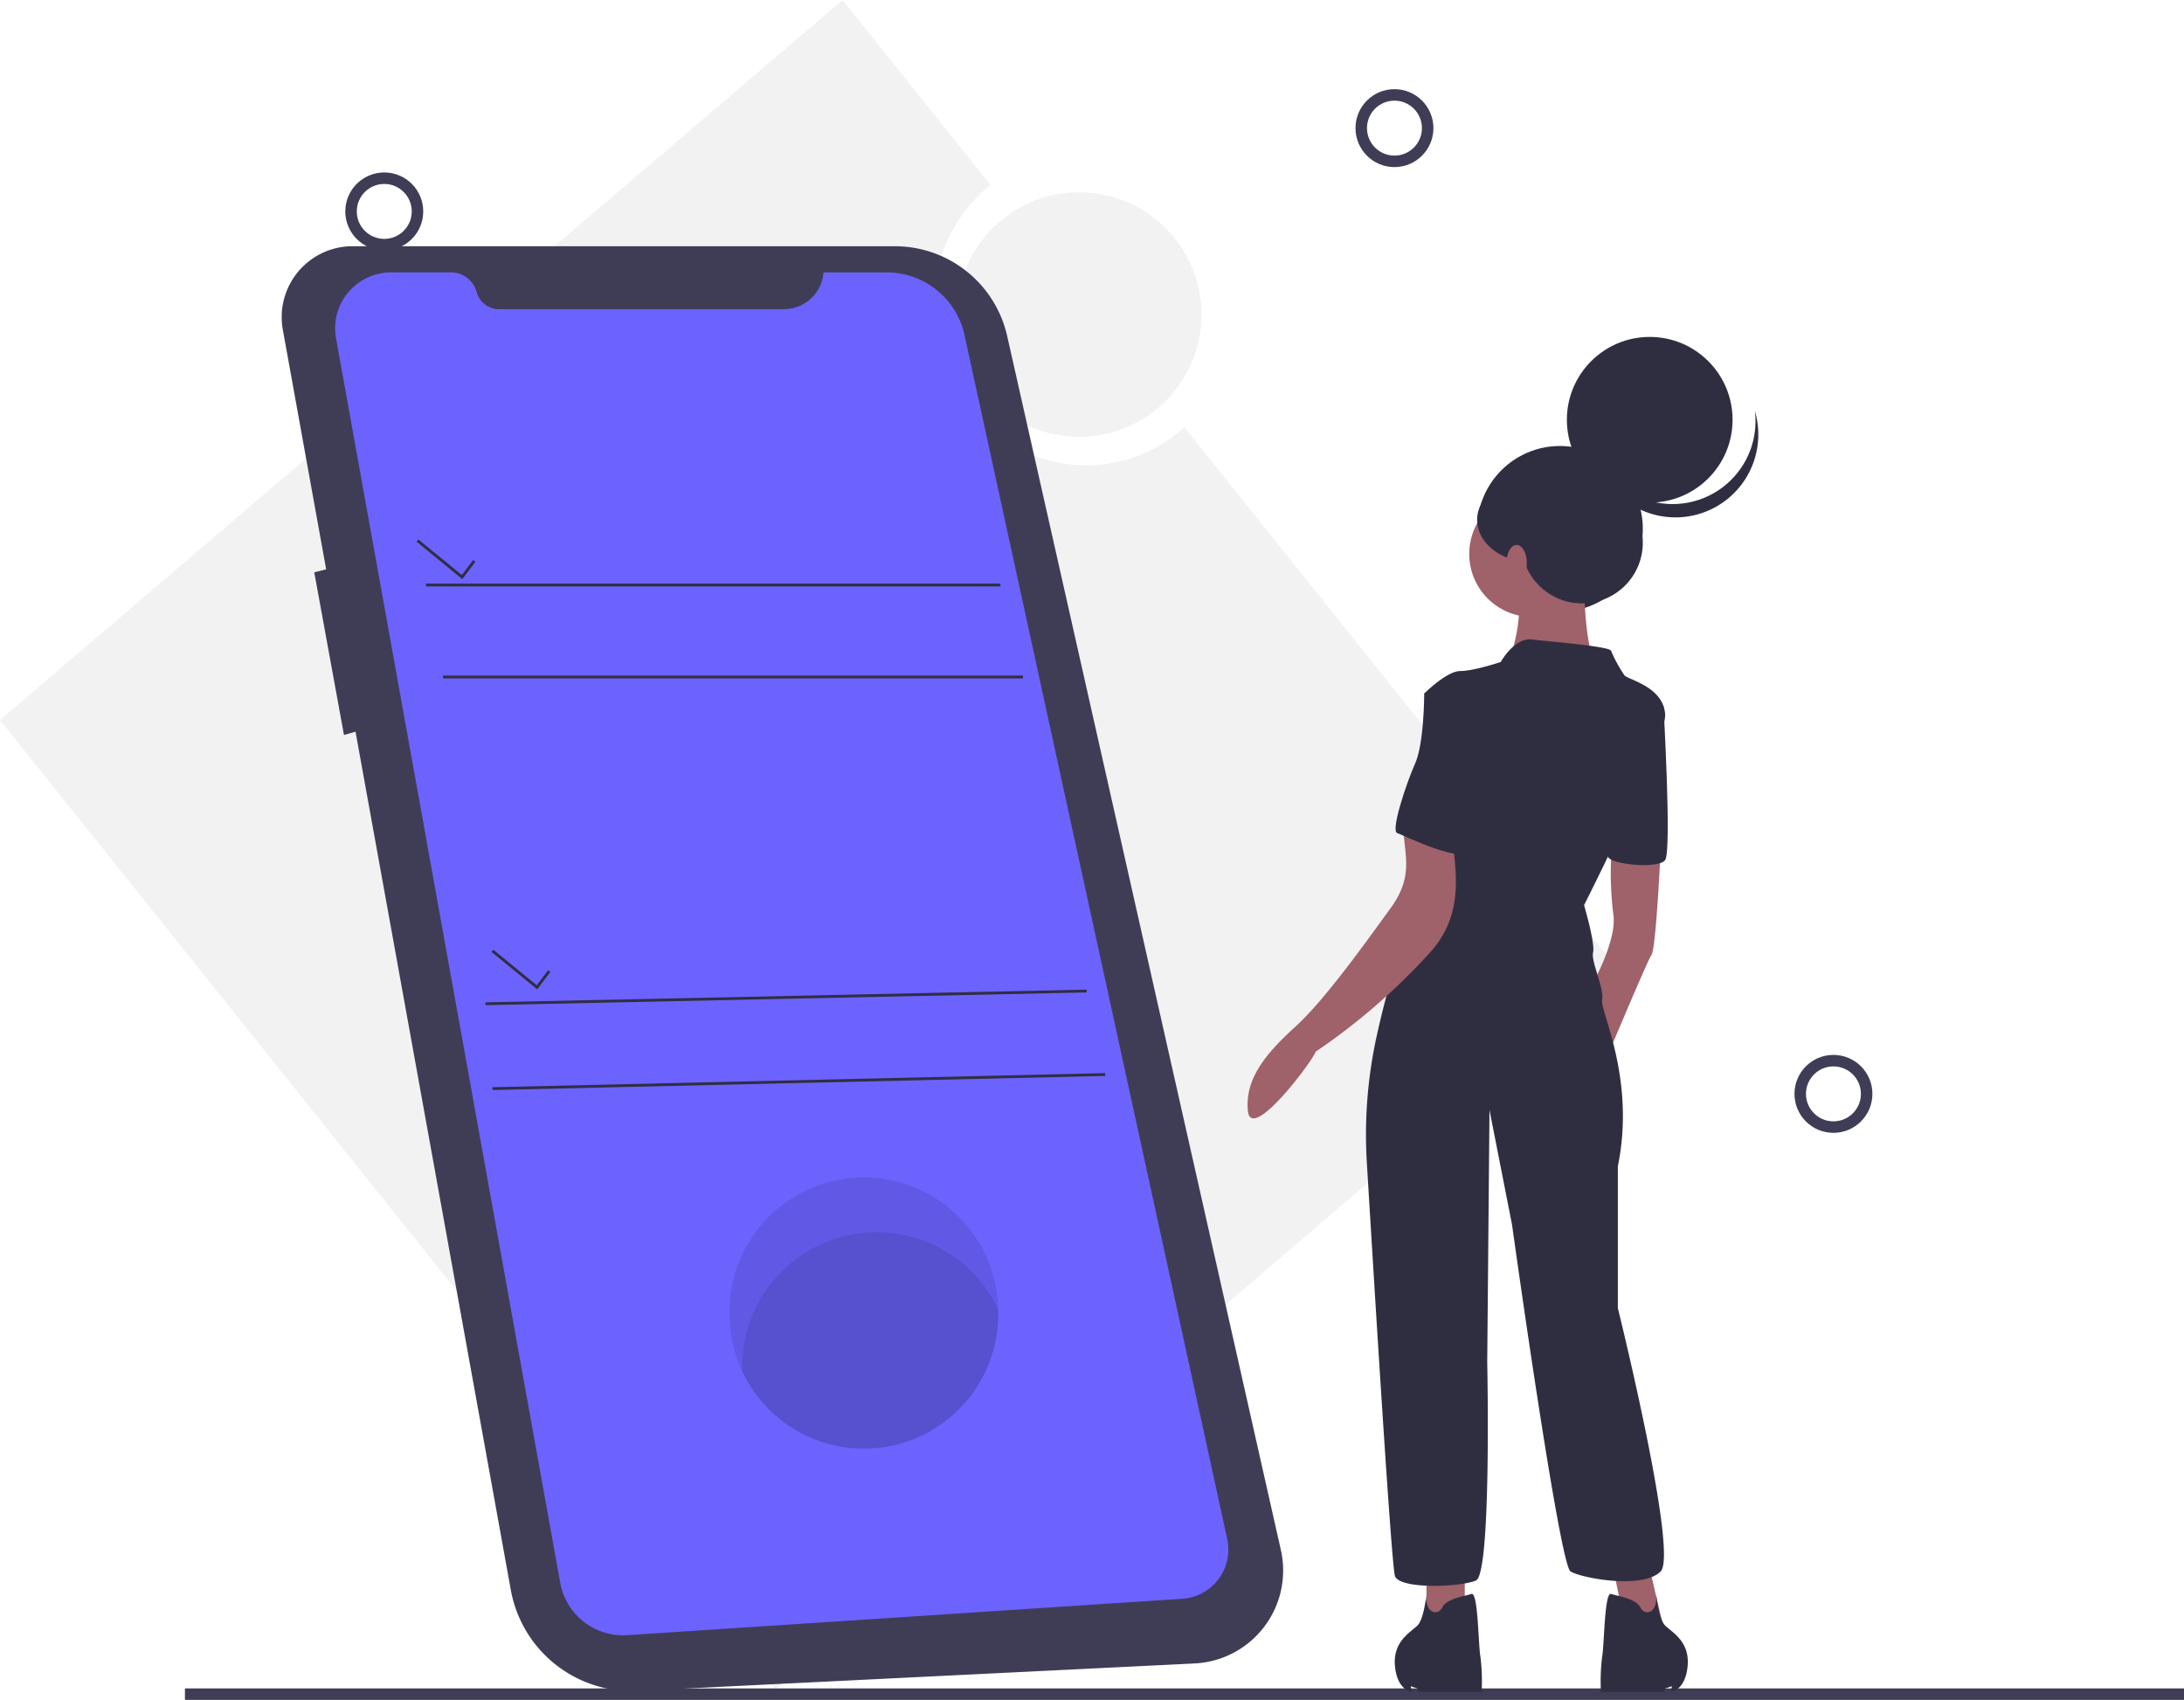 <svg id="Groupe_99" data-name="Groupe 99" xmlns="http://www.w3.org/2000/svg" width="380.017" height="295.785" viewBox="0 0 380.017 295.785">
  <path id="Tracé_41" data-name="Tracé 41" d="M372.471,242.026,297,147.719a25.338,25.338,0,0,1-12.2,6.163c-14.208,2.8-28.083-6.9-30.991-21.67a27.372,27.372,0,0,1,9.449-26.663L237.523,73.392,90.923,198.685,225.87,367.318Z" transform="translate(-90.923 -73.392)" fill="#f2f2f2"/>
  <line id="Ligne_14" data-name="Ligne 14" x2="347.837" transform="translate(32.18 294.785)" fill="none" stroke="#3f3d56" stroke-miterlimit="10" stroke-width="2"/>
  <circle id="Ellipse_18" data-name="Ellipse 18" cx="5.78" cy="5.78" r="5.78" transform="translate(236.856 16.515)" fill="none" stroke="#3f3d56" stroke-miterlimit="10" stroke-width="2"/>
  <circle id="Ellipse_19" data-name="Ellipse 19" cx="5.78" cy="5.78" r="5.78" transform="translate(313.239 184.557)" fill="none" stroke="#3f3d56" stroke-miterlimit="10" stroke-width="2"/>
  <circle id="Ellipse_20" data-name="Ellipse 20" cx="5.78" cy="5.78" r="5.78" transform="translate(61.083 31.008)" fill="none" stroke="#3f3d56" stroke-miterlimit="10" stroke-width="2"/>
  <circle id="Ellipse_21" data-name="Ellipse 21" cx="21.276" cy="21.276" r="21.276" transform="translate(166.5 33.457)" fill="#f2f2f2"/>
  <path id="Tracé_42" data-name="Tracé 42" d="M228.492,182.771h94.251A20.036,20.036,0,0,1,342.289,198.4l47.623,211.235a16.193,16.193,0,0,1-15,19.735l-96.891,4.774a21.393,21.393,0,0,1-22.1-17.559L228.9,267.24l-2.01.574-5.169-28.307,2.069-.517L216.251,197.3a12.336,12.336,0,0,1,12.241-14.531Z" transform="translate(-167.039 -139.926)" fill="#3f3d56"/>
  <path id="Tracé_43" data-name="Tracé 43" d="M324.78,194.4h11a13.846,13.846,0,0,1,13.528,10.895L395.022,414.8a8.58,8.58,0,0,1-7.821,10.39l-96.577,6.329a11.112,11.112,0,0,1-11.662-9.118L239.955,205.854a9.732,9.732,0,0,1,9.578-11.457H259.97a4.593,4.593,0,0,1,4.435,3.4h0a4.055,4.055,0,0,0,3.915,3h49.549a6.931,6.931,0,0,0,6.911-6.4Z" transform="translate(-181.484 -146.998)" fill="#6c63ff"/>
  <rect id="Rectangle_61" data-name="Rectangle 61" width="99.935" height="0.492" transform="translate(74.129 101.55)" fill="#2f2e41"/>
  <rect id="Rectangle_62" data-name="Rectangle 62" width="100.919" height="0.492" transform="translate(77.083 117.55)" fill="#2f2e41"/>
  <path id="Tracé_44" data-name="Tracé 44" d="M193,246.555l2.271-3.028-.394-.3-1.962,2.617-7.562-6.187-.311.382Z" transform="translate(-112.557 -145.784)" fill="#2f2e41"/>
  <path id="Tracé_45" data-name="Tracé 45" d="M226.3,428.787l2.271-3.027-.394-.295-1.963,2.616-7.562-6.187-.311.381Z" transform="translate(-132.816 -256.635)" fill="#2f2e41"/>
  <rect id="Rectangle_63" data-name="Rectangle 63" width="104.635" height="0.492" transform="translate(84.462 174.41) rotate(-1.213)" fill="#2f2e41"/>
  <rect id="Rectangle_64" data-name="Rectangle 64" width="106.609" height="0.492" transform="matrix(1, -0.023, 0.023, 1, 85.692, 189.177)" fill="#2f2e41"/>
  <path id="Tracé_46" data-name="Tracé 46" d="M414.945,620.213a23.384,23.384,0,1,0,46.768,0c0-.293,0-.583-.017-.874a23.381,23.381,0,1,0-46.754.874Z" transform="translate(-288.018 -391.529)" opacity="0.1"/>
  <path id="Tracé_47" data-name="Tracé 47" d="M420.614,644.138c0,.293,0,.583.017.874a23.387,23.387,0,0,0,44.535-9.981c0-.293,0-.583-.017-.874a23.387,23.387,0,0,0-44.535,9.981Z" transform="translate(-291.471 -406.347)" opacity="0.1"/>
  <circle id="Ellipse_22" data-name="Ellipse 22" cx="14.415" cy="14.415" r="14.415" transform="translate(257.021 77.604)" fill="#2f2e41"/>
  <path id="Tracé_48" data-name="Tracé 48" d="M722.313,693.631l2.742,11.751H718.4l-2.742-13.318Z" transform="translate(-435.326 -420.977)" fill="#9f616a"/>
  <path id="Tracé_49" data-name="Tracé 49" d="M640.313,696.064v10.968l-6.659.783V696.064Z" transform="translate(-385.447 -423.41)" fill="#9f616a"/>
  <path id="Tracé_50" data-name="Tracé 50" d="M808.5,450.849s-.783,16.843-1.567,18.019-7.834,18.019-7.834,18.019l-3.525-10.968s5.484-9.009,4.7-14.1a58.531,58.531,0,0,1-.29-11.358Z" transform="translate(-519.558 -302.759)" fill="#9f616a"/>
  <circle id="Ellipse_23" data-name="Ellipse 23" cx="10.968" cy="10.968" r="10.968" transform="translate(255.65 85.417)" fill="#9f616a"/>
  <path id="Tracé_51" data-name="Tracé 51" d="M773.9,322.456s-.392,15.668,2.35,18.019-15.668.392-15.668.392,3.917-10.968.783-13.318S773.9,322.456,773.9,322.456Z" transform="translate(-498.268 -224.896)" fill="#9f616a"/>
  <path id="Tracé_52" data-name="Tracé 52" d="M721.163,361.334s2.35-4.309,5.484-3.917,13.318,1.175,13.71,1.959a23.4,23.4,0,0,0,2.35,4.309c.783.783,6.659,1.959,7.051,6.659s-14.1,33.3-14.1,33.3,1.958,6.659,1.567,8.226,1.958,6.267,1.567,8.226,5.876,13.71,2.742,28.986v24.678s10.576,42.7,7.443,45.83-13.71,1.175-15.668,0-10.184-60.323-10.184-60.323L719.2,439.284l-.392,43.871s.783,36.821-1.958,38-13.318,1.567-14.1-.783c-.611-1.833-3.6-50.6-4.893-71.983a79.869,79.869,0,0,1,1.725-22c1.63-7.395,4-16.082,6.694-19.608,5.092-6.659,8.226-27.811,8.226-27.811l-6.659-12.143s3.917-3.917,6.267-3.917S721.163,361.334,721.163,361.334Z" transform="translate(-460.029 -246.147)" fill="#2f2e41"/>
  <path id="Tracé_53" data-name="Tracé 53" d="M812.708,383.456l2.066,1.406s1.46,25.23.285,26.8-9.345.8-9.961-.578S812.708,383.456,812.708,383.456Z" transform="translate(-525.329 -262.002)" fill="#2f2e41"/>
  <path id="Tracé_54" data-name="Tracé 54" d="M680.472,438.619c1.147,7.954,2.151,15.035-3.711,21.441a110.018,110.018,0,0,1-19.794,17.146c-.719,1.9-11.276,15.892-11.812,10.313s3.11-9.954,8.293-14.672,12.434-14.956,16.525-20.573,2.407-9.12,2.265-13.812S678.863,438.676,680.472,438.619Z" transform="translate(-428.025 -294.224)" fill="#9f616a"/>
  <path id="Tracé_55" data-name="Tracé 55" d="M716.009,781.255s-.392,4.387-1.567,5.563-4.309,2.742-3.917,7.051,2.938,4.5,2.938,4.5l-.2-.979,1.175.392.2.588h10.968a35.312,35.312,0,0,0-.2-6.071c-.392-1.959-.392-11.359-1.567-10.968s-4.309.783-5.092,2.35S715.617,784.7,716.009,781.255Z" transform="translate(-467.801 -503.979)" fill="#2f2e41"/>
  <path id="Tracé_56" data-name="Tracé 56" d="M811.6,781.255s.392,4.387,1.567,5.563,4.309,2.742,3.917,7.051-2.938,4.5-2.938,4.5l.2-.979-1.175.392-.2.588H802a35.307,35.307,0,0,1,.2-6.071c.392-1.959.392-11.359,1.567-10.968s4.309.783,5.092,2.35S811.99,784.7,811.6,781.255Z" transform="translate(-523.436 -503.979)" fill="#2f2e41"/>
  <path id="Tracé_57" data-name="Tracé 57" d="M721.319,378.456l-5.484,1.175s0,8.618-1.567,12.143-4.309,11.751-3.134,12.143,12.143,5.876,12.926,2.742S726.8,378.456,721.319,378.456Z" transform="translate(-468.02 -258.96)" fill="#2f2e41"/>
  <circle id="Ellipse_24" data-name="Ellipse 24" cx="14.415" cy="14.415" r="14.415" transform="translate(272.637 58.625)" fill="#2f2e41"/>
  <path id="Tracé_58" data-name="Tracé 58" d="M820.917,269.394a14.416,14.416,0,0,1-22.26-7.569,14.416,14.416,0,1,0,28.12-5.911,14.41,14.41,0,0,1-5.859,13.48Z" transform="translate(-521.431 -184.419)" fill="#2f2e41"/>
  <circle id="Ellipse_25" data-name="Ellipse 25" cx="10.571" cy="10.571" r="10.571" transform="translate(264.709 83.85)" fill="#2f2e41"/>
  <ellipse id="Ellipse_26" data-name="Ellipse 26" cx="9.37" cy="7.328" rx="9.37" ry="7.328" transform="translate(257.021 83.13)" fill="#2f2e41"/>
  <ellipse id="Ellipse_27" data-name="Ellipse 27" cx="1.778" cy="3.146" rx="1.778" ry="3.146" transform="translate(262.113 94.82)" fill="#a0616a"/>
</svg>
